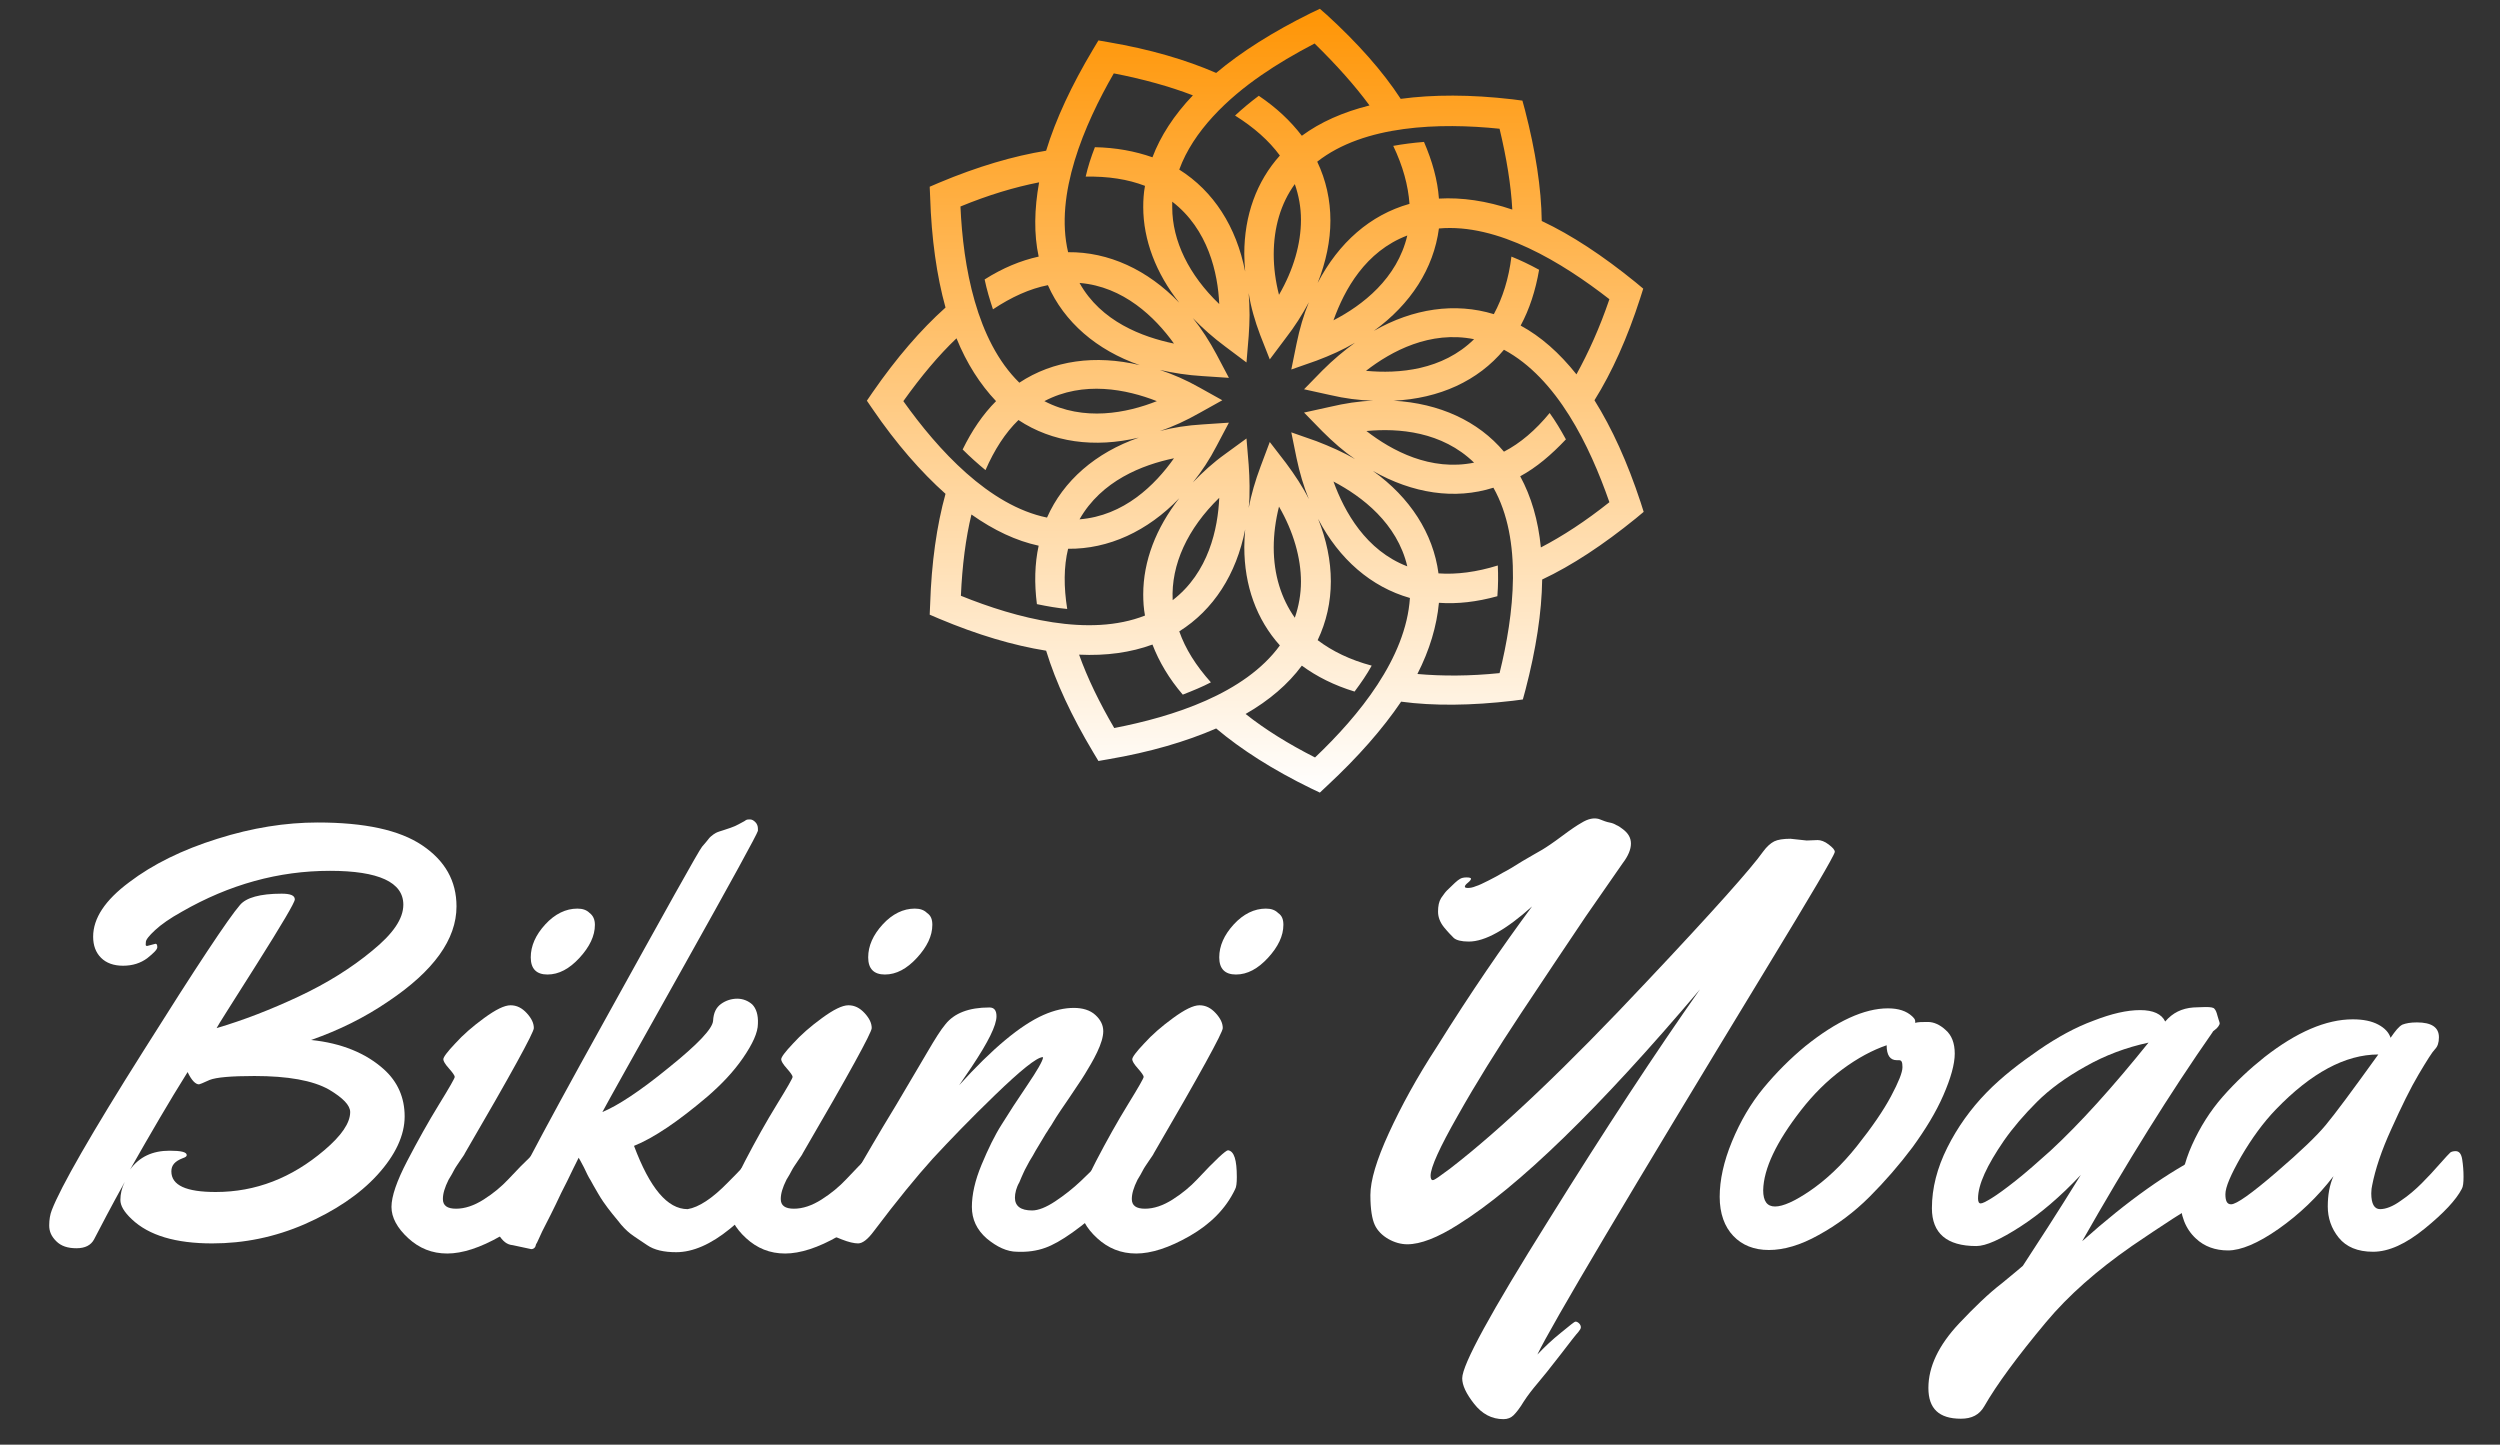 <?xml version="1.0" encoding="utf-8"?>
<!-- Generator: Adobe Illustrator 23.0.1, SVG Export Plug-In . SVG Version: 6.00 Build 0)  -->
<svg version="1.1" id="Layer_1" xmlns="http://www.w3.org/2000/svg" xmlns:xlink="http://www.w3.org/1999/xlink" x="0px" y="0px"
	 viewBox="0 0 569 328.8" style="enable-background:new 0 0 569 328.8;" xml:space="preserve">
<rect x="0" y="0" width="569" height="328.8" fill="#333333" stroke="none"/>
<style type="text/css">
	.st0{fill:url(#SVGID_1_);}
	.st1{fill:#FFFFFF;}
</style>
<linearGradient id="SVGID_1_" gradientUnits="userSpaceOnUse" x1="818.243" y1="284.178" x2="996.734" y2="284.178" gradientTransform="matrix(-5.799276e-04 -1 1 -5.799276e-04 2.142 998.907)">
	<stop  offset="0" style="stop-color:#FFFFFF"/>
	<stop  offset="1" style="stop-color:#FF9505"/>
</linearGradient>
<path class="st0" d="M298.3,3c-8.5,4.2-15.8,8.8-21.5,13.6c-6.9-3-15.1-5.4-24.5-7l-2.3-0.4l-1.2,2c-4.9,8.2-8.5,15.9-10.7,23.1
	c-7.4,1.2-15.6,3.6-24.4,7.3l-2.1,0.9l0.1,2.3c0.3,9.5,1.5,18,3.5,25.2c-5.6,5-11.2,11.5-16.6,19.3l-1.3,1.9l1.3,1.9
	c5.4,7.9,11,14.3,16.6,19.3c-2,7.2-3.2,15.7-3.5,25.2l-0.1,2.3l2.1,0.9c8.8,3.7,16.9,6.1,24.4,7.3c2.2,7.2,5.8,14.9,10.7,23.1l1.2,2
	l2.3-0.4c9.4-1.6,17.6-4,24.5-7c5.7,4.8,12.9,9.4,21.5,13.6l2.1,1l1.7-1.6c7-6.5,12.6-12.9,16.8-19.1c7.4,1,16,0.9,25.4-0.2l2.3-0.3
	l0.6-2.2c2.4-9.2,3.7-17.6,3.8-25.1l0,0l0,0c6.8-3.2,13.9-7.9,21.3-13.9l1.8-1.5l-0.7-2.2c-3-9.1-6.5-16.8-10.5-23.2
	c4-6.4,7.5-14.2,10.4-23.2l0.7-2.2l-1.8-1.5c-7.4-6-14.5-10.7-21.3-13.9c-0.1-7.5-1.4-15.9-3.8-25.2l-0.6-2.2l-2.3-0.3
	c-9.5-1.1-18-1.1-25.4-0.1c-4.1-6.3-9.8-12.7-16.8-19.1L300.4,2L298.3,3z M253.5,16.7c6.7,1.3,12.8,3,18,5
	c-4.3,4.5-7.4,9.3-9.2,14.1c-4-1.4-8.3-2.2-13.1-2.3c-0.9,2.3-1.6,4.5-2.1,6.7c5.1-0.1,9.6,0.6,13.5,2.1c-0.3,1.6-0.4,3.2-0.4,4.8
	c0,7.5,2.9,15.1,8.2,21.8c-7.2-7.5-16.1-11.6-25.3-11.5C240,44.3,246.7,28.5,253.5,16.7z M286.8,76.2l2.2,5.6l3.6-4.8
	c2.1-2.7,3.8-5.4,5.3-8.2c-1.2,2.9-2.1,6-2.8,9.4l-1.2,5.9l5.7-2c3.2-1.2,6.1-2.5,8.8-4.1c-2.5,1.8-5,3.9-7.4,6.3l-4.2,4.3l5.9,1.3
	c3.4,0.8,6.6,1.2,9.8,1.3c-3.2,0.1-6.4,0.6-9.8,1.4l-5.9,1.3l4.2,4.3c2.4,2.4,4.8,4.5,7.4,6.3c-2.7-1.6-5.7-2.9-8.8-4.1l-5.7-2
	l1.2,5.9c0.7,3.3,1.6,6.4,2.8,9.3c-1.4-2.8-3.2-5.5-5.2-8.2l-3.7-4.8l-2.1,5.6c-1.2,3.2-2.1,6.3-2.7,9.4c0.2-1.6,0.2-3.3,0.2-5
	c0-1.6-0.1-3.2-0.2-4.8l-0.5-6l-4.8,3.5c-2.8,2-5.2,4.2-7.4,6.5c2-2.5,3.8-5.2,5.4-8.3l2.8-5.3l-6,0.4c-3.4,0.2-6.7,0.7-9.7,1.5
	c3-1,6-2.4,9-4.1l5.2-2.9l-5.2-2.9c-3-1.7-6-3-9-4c3.1,0.7,6.3,1.2,9.7,1.4l6,0.4l-2.8-5.3c-1.6-3-3.4-5.8-5.4-8.3
	c2.2,2.3,4.7,4.5,7.4,6.5l4.8,3.6l0.5-6c0.1-1.6,0.2-3.2,0.2-4.8c0-1.7-0.1-3.4-0.2-5C284.7,69.9,285.6,73,286.8,76.2z M289.9,57.9
	c0-6.1,1.6-11.6,4.8-16c0.9,2.6,1.4,5.3,1.4,8.1c0,5.5-1.7,11.4-5,17.1C290.3,64,289.9,60.9,289.9,57.9z M320.3,53.6
	c-2.3,9.8-10.2,15.9-16.8,19.3C306,65.9,310.8,57.2,320.3,53.6z M335.5,77.2c-7.2,7.1-17.2,7.9-24.6,7.2
	C316.7,79.9,325.5,75.2,335.5,77.2z M335.5,105.3c-9.9,2-18.7-2.7-24.5-7.2C318.3,97.4,328.2,98.2,335.5,105.3z M303.5,109.6
	c6.5,3.4,14.5,9.5,16.8,19.3C310.9,125.3,306,116.5,303.5,109.6z M291.1,115.3c3.3,5.7,5,11.7,5,17.1c0,2.8-0.5,5.6-1.4,8.2
	c-3.1-4.4-4.8-9.8-4.8-16C289.9,121.6,290.3,118.5,291.1,115.3z M266.9,136.6c-0.4-8.1,3.4-16.3,10.6-23.3
	C277.2,120.3,275.1,130.3,266.9,136.6z M245.7,118.2c5-8.8,14.3-12.4,21.5-13.9C262.9,110.4,255.8,117.4,245.7,118.2z M237.7,91.3
	c8.9-4.7,18.7-2.7,25.6,0C256.5,94,246.7,96,237.7,91.3z M267.2,78.2c-7.2-1.5-16.6-5-21.5-13.8C255.7,65.2,262.9,72.2,267.2,78.2z
	 M277.5,69.2c-6.9-6.6-10.7-14.4-10.7-22c0-0.4,0-0.9,0-1.3C275,52.2,277.2,62.2,277.5,69.2z M218.6,47c6.3-2.6,12.3-4.4,17.9-5.5
	c-1.1,6.1-1.2,11.8-0.1,16.9c-4.1,0.9-8.2,2.6-12.3,5.2c0.5,2.4,1.2,4.7,1.9,6.8c4.2-2.8,8.4-4.7,12.5-5.5
	c3.7,8.4,11.1,14.8,20.9,18.2c-10.1-2.4-19.7-1.1-27.4,4C222.2,77.5,219.2,60.6,218.6,47z M205.6,91.3c4-5.6,8-10.4,12.1-14.3
	c2.3,5.7,5.4,10.5,9,14.3c-3,3-5.5,6.7-7.6,11c1.7,1.7,3.5,3.3,5.2,4.7c2-4.6,4.5-8.5,7.5-11.4c7.7,5.1,17.3,6.4,27.4,4
	c-9.8,3.4-17.2,9.8-20.9,18.2C225.1,115.1,213.5,102.4,205.6,91.3z M218.7,135.6c0.3-6.9,1.1-13.1,2.4-18.5c5.1,3.6,10.2,6,15.3,7.1
	c-0.9,4.1-1,8.6-0.4,13.3c2.4,0.5,4.7,0.9,6.9,1.1c-0.8-5-0.8-9.6,0.2-13.7c9.2,0.1,18.1-4,25.3-11.5c-5.3,6.8-8.2,14.3-8.2,21.9
	c0,1.6,0.1,3.2,0.4,4.8C247.9,145.1,231.3,140.7,218.7,135.6z M245.6,149c6.2,0.3,11.8-0.5,16.7-2.3c1.5,3.9,3.8,7.8,6.9,11.4
	c2.3-0.9,4.5-1.8,6.4-2.8c-3.4-3.8-5.8-7.6-7.2-11.6c7.8-4.9,13-13,15-23.2c-0.1,1.4-0.2,2.7-0.2,4c0,8.8,2.8,16.5,8.1,22.4
	c-8,11-24.3,16.2-37.7,18.8C250.2,159.9,247.5,154.3,245.6,149z M299.3,172.4c-6.1-3.1-11.4-6.4-15.8-9.9c5.4-3.1,9.7-6.8,12.8-11
	c3.4,2.5,7.4,4.5,12,5.9c1.5-2,2.8-3.9,3.9-5.9c-4.9-1.3-9-3.3-12.3-5.8c2-4.2,3-8.7,3-13.4c0-4.7-1-9.5-2.9-14.2
	c4.8,9.2,12.1,15.5,20.9,18C320,149.8,309.3,162.9,299.3,172.4z M341.3,153.2c-6.8,0.7-13.1,0.7-18.7,0.2c2.8-5.5,4.4-10.9,4.9-16.2
	c4.2,0.3,8.6-0.2,13.3-1.5c0.2-2.5,0.2-4.8,0.1-7c-4.8,1.5-9.4,2.1-13.5,1.8c-1.2-9.1-6.5-17.3-14.9-23.3c9,5.1,18.6,6.6,27.4,3.8
	C346.6,122.9,344.6,139.9,341.3,153.2z M366.3,114.3c-5.4,4.3-10.6,7.7-15.6,10.3c-0.6-6.2-2.2-11.6-4.7-16.2
	c3.7-2,7.1-4.9,10.4-8.4c-1.2-2.2-2.4-4.2-3.7-6c-3.2,3.9-6.7,6.9-10.4,8.8c-5.9-7-14.7-11-25.1-11.6c10.4-0.5,19.2-4.5,25.1-11.6
	C354.4,86.1,361.8,101.4,366.3,114.3z M366.3,68.1c-2.2,6.5-4.8,12.2-7.5,17.1c-3.9-4.9-8.1-8.6-12.7-11.1c2-3.7,3.4-8,4.2-12.7
	c-2.2-1.2-4.3-2.2-6.3-3c-0.6,5-2,9.4-4,13.1c-8.8-2.7-18.4-1.3-27.3,3.8c8.4-6.1,13.6-14.2,14.8-23.3
	C340.9,50.8,355.5,59.7,366.3,68.1z M341.3,29.3c1.6,6.7,2.6,12.8,2.9,18.4c-5.9-2-11.5-2.8-16.7-2.5c-0.3-4.2-1.5-8.5-3.4-12.9
	c-2.5,0.2-4.8,0.5-7,0.9c2.2,4.6,3.4,9,3.7,13.2c-8.9,2.5-16.1,8.8-20.9,18c1.9-4.8,2.9-9.6,2.9-14.2c0-4.7-1-9.2-3-13.4
	C310.5,28.4,327.7,27.9,341.3,29.3z M311.7,24c-6,1.5-11.2,3.8-15.4,6.9c-2.6-3.4-5.8-6.4-9.8-9.1c-2,1.5-3.8,3-5.4,4.5
	c4.3,2.7,7.7,5.7,10.2,9.1c-5.3,5.9-8.1,13.6-8.1,22.4c0,1.3,0.1,2.7,0.2,4c-2-10.2-7.2-18.3-15-23.2c3.2-8.8,11-16.2,18.7-21.5
	c3.6-2.5,7.7-4.9,12.1-7.2C304.2,14.8,308.4,19.5,311.7,24z"/>
<g>
	<path class="st1" d="M33.5,215.3l1.9-0.5c0.3,0,0.4,0.3,0.4,0.8c0,0.5-0.8,1.3-2.3,2.5c-1.5,1.1-3.3,1.7-5.5,1.7
		c-2.1,0-3.8-0.6-5-1.8c-1.2-1.2-1.8-2.8-1.8-4.8c0-4.2,2.7-8.3,8.2-12.4c5.4-4.1,12.1-7.4,20.1-9.9c7.9-2.5,15.5-3.7,22.8-3.7
		c10.7,0,18.6,1.7,23.8,5.2c5.2,3.5,7.8,8.1,7.8,13.9c0,7.5-5.2,14.7-15.5,21.6c-5.4,3.7-11.3,6.6-17.6,8.8c6.9,0.7,12.5,3,16.6,6.7
		c3.1,2.8,4.7,6.4,4.7,10.7s-2.1,8.8-6.2,13.3c-4.1,4.5-9.7,8.2-16.5,11.2c-6.9,3-13.9,4.4-21.1,4.4c-8.3,0-14.4-1.8-18.3-5.5
		c-1.8-1.7-2.6-3.1-2.6-4.4c0-1.3,0.3-2.7,1-4.1c-3.2,5.8-5.5,10.2-7,13.1c-0.7,1.3-2,2-4,2c-2,0-3.5-0.5-4.6-1.6
		c-1.1-1.1-1.6-2.2-1.6-3.6c0-1.3,0.2-2.5,0.6-3.5c2-5.2,8.9-17.3,20.9-36.3c12-19.1,19.3-30.1,21.9-33.1c1.4-1.7,4.6-2.6,9.5-2.6
		c2,0,3,0.4,3,1.3c0,0.7-2.9,5.6-8.7,14.8c-5.8,9.2-8.9,14-9.1,14.5c6.1-1.8,12.3-4.2,18.7-7.2c6.4-3,12-6.5,16.7-10.4
		c4.8-3.9,7.1-7.3,7.1-10.5c0-5.1-5.6-7.7-16.7-7.7c-11.7,0-22.9,3.1-33.7,9.3c-2.7,1.5-4.7,2.9-6.1,4.2c-1.4,1.3-2.1,2.2-2.1,2.7
		S33,215.3,33.5,215.3z M45.3,246.8c-0.8,0-1.7-0.9-2.6-2.8c-4.2,6.7-8.5,14.1-13.1,22.2c2.1-2.9,5.1-4.3,9-4.3c2.6,0,3.9,0.3,3.9,1
		c0,0.3-0.3,0.5-0.9,0.7c-1.8,0.7-2.6,1.6-2.6,3c0,3.2,3.4,4.7,10.1,4.7c9.1,0,17.3-3.2,24.7-9.5c3.9-3.3,5.9-6.2,5.9-8.7
		c0-1.5-1.6-3.2-4.8-5.1c-3.7-2.1-9.4-3.1-17-3.1c-5.3,0-8.7,0.3-10.2,0.9C46.2,246.5,45.4,246.8,45.3,246.8z"/>
	<path class="st1" d="M124.7,267.9c0,1.3-0.1,2.3-0.4,2.8c-2.1,4.4-5.6,7.9-10.3,10.6c-4.7,2.7-8.8,4-12.2,4c-3.5,0-6.4-1.2-8.9-3.5
		c-2.5-2.3-3.8-4.7-3.8-7.1c0-2.4,1.2-5.9,3.6-10.5c2.4-4.6,4.8-8.9,7.2-12.8c2.4-3.9,3.6-6,3.6-6.3s-0.5-1-1.3-1.9
		c-0.9-1-1.3-1.7-1.3-2.1c0-0.5,0.9-1.7,2.7-3.6c1.8-2,4-3.9,6.6-5.8c2.6-1.9,4.6-2.9,6-2.9s2.6,0.6,3.7,1.8
		c1.1,1.2,1.6,2.3,1.6,3.4c0,1-5.2,10.5-15.7,28.5c-0.1,0.3-0.5,0.8-1.1,1.7c-0.6,0.9-1.1,1.6-1.4,2.2s-0.7,1.3-1.2,2.1
		c-0.9,1.8-1.3,3.2-1.3,4.4c0,1.5,1,2.2,3,2.2c2,0,4.1-0.7,6.3-2.1s4-2.9,5.6-4.6c4.1-4.4,6.5-6.6,7-6.6
		C124.2,262,124.7,264,124.7,267.9z M135.4,210.5c0,2.5-1.2,5-3.5,7.5c-2.3,2.5-4.7,3.8-7.3,3.8c-2.5,0-3.8-1.3-3.8-3.9
		c0-2.6,1.1-5.1,3.3-7.5c2.2-2.4,4.7-3.6,7.3-3.6c1.2,0,2.1,0.3,2.8,1C135,208.4,135.4,209.3,135.4,210.5z"/>
	<path class="st1" d="M120.9,284.3l-4.2-0.9c-1.3-0.1-2.3-0.9-3.2-2.4c-0.2-0.4-0.4-0.6-0.4-0.7c-0.1-0.1-0.1-0.2-0.1-0.3
		c0-0.1,0-0.3,0.1-0.6c0.1-0.2,0.2-0.6,0.4-1c0.2-0.4,0.3-0.8,0.5-1.3c0.9-3.1,8.6-17.8,23.1-43.9c14.5-26.2,22-39.7,22.7-40.5
		c0.7-0.8,1.2-1.4,1.5-1.8c0.3-0.4,0.7-0.7,1.1-1c0.4-0.3,0.7-0.4,0.9-0.5c0.2-0.1,0.6-0.2,1.2-0.4c0.6-0.2,1.2-0.4,1.8-0.6
		c0.6-0.2,1.3-0.5,2-0.9c0.7-0.4,1.2-0.6,1.4-0.8c0.3-0.2,0.6-0.2,1-0.2c0.4,0,0.8,0.2,1.2,0.6c0.4,0.4,0.6,0.9,0.6,1.5v0.5
		c-0.2,0.8-5.9,11.2-17.1,31.2c-11.2,20-17.3,30.9-18.3,32.8c3.4-1.4,8.5-4.7,15.1-10.1c6.7-5.4,10-8.9,10.1-10.7
		c0.1-1.8,0.7-3,1.8-3.8c1.1-0.8,2.4-1.2,3.7-1.2c1.3,0,2.5,0.5,3.4,1.3c0.9,0.9,1.4,2.4,1.3,4.4c0,2-1.2,4.6-3.4,7.8s-4.9,6-8,8.7
		c-6.7,5.7-12.3,9.5-16.8,11.3c3.6,9.6,7.6,14.4,12.2,14.4c2.5-0.4,5.6-2.4,9.2-6.1c1.4-1.4,2.7-2.7,3.9-4.1c1.3-1.4,2-2.2,2.3-2.5
		c0.3-0.3,0.7-0.4,1.2-0.4c0.8,0,1.3,0.6,1.5,1.9c0.2,1.3,0.3,2.6,0.3,3.9c0,1.4-0.1,2.3-0.4,2.8c-1.3,2.5-4.1,5.5-8.4,9
		c-4.3,3.5-8.4,5.3-12.2,5.3c-2.8,0-5-0.5-6.6-1.6c-1.6-1.1-2.9-1.9-3.8-2.6c-0.9-0.7-1.9-1.7-2.8-2.9c-1-1.2-1.8-2.2-2.4-3
		c-0.6-0.8-1.4-1.9-2.2-3.3c-0.8-1.4-1.4-2.4-1.7-3c-0.4-0.6-0.9-1.6-1.5-2.9c-0.7-1.3-1.1-2.1-1.2-2.2c-0.8,1.6-1.7,3.4-2.6,5.3
		c-1,1.9-1.8,3.6-2.6,5.3c-0.8,1.6-1.5,3.1-2.2,4.4c-0.7,1.3-1.2,2.4-1.6,3.3c-0.4,0.9-0.6,1.3-0.7,1.4
		C121.9,283.9,121.5,284.3,120.9,284.3z"/>
	<path class="st1" d="M201.6,267.9c0,1.3-0.1,2.3-0.4,2.8c-2.1,4.4-5.6,7.9-10.3,10.6c-4.7,2.7-8.8,4-12.2,4c-3.5,0-6.4-1.2-8.9-3.5
		c-2.5-2.3-3.8-4.7-3.8-7.1c0-2.4,1.2-5.9,3.6-10.5c2.4-4.6,4.8-8.9,7.2-12.8c2.4-3.9,3.6-6,3.6-6.3s-0.5-1-1.3-1.9
		c-0.9-1-1.3-1.7-1.3-2.1c0-0.5,0.9-1.7,2.7-3.6c1.8-2,4-3.9,6.6-5.8c2.6-1.9,4.6-2.9,6-2.9s2.6,0.6,3.7,1.8
		c1.1,1.2,1.6,2.3,1.6,3.4c0,1-5.2,10.5-15.7,28.5c-0.1,0.3-0.5,0.8-1.1,1.7c-0.6,0.9-1.1,1.6-1.4,2.2s-0.7,1.3-1.2,2.1
		c-0.9,1.8-1.3,3.2-1.3,4.4c0,1.5,1,2.2,3,2.2c2,0,4.1-0.7,6.3-2.1s4-2.9,5.6-4.6c4.1-4.4,6.5-6.6,7-6.6
		C201,262,201.6,264,201.6,267.9z M212.2,210.5c0,2.5-1.2,5-3.5,7.5c-2.3,2.5-4.7,3.8-7.3,3.8c-2.5,0-3.8-1.3-3.8-3.9
		c0-2.6,1.1-5.1,3.3-7.5c2.2-2.4,4.7-3.6,7.3-3.6c1.2,0,2.1,0.3,2.8,1C211.9,208.4,212.2,209.3,212.2,210.5z"/>
	<path class="st1" d="M231,272.6c0,1.9,1.3,2.9,3.9,2.9c1.4,0,3.2-0.7,5.3-2.1c2.1-1.4,4-2.9,5.8-4.6c4.6-4.5,7.1-6.8,7.8-6.8
		c1.1,0,1.7,1.6,1.7,4.9s-1,5.5-3.1,6.8c-6.3,5.7-11.1,9.1-14.5,10.3c-1.9,0.7-4.1,1-6.4,0.9c-2.3,0-4.6-1.1-6.9-3
		c-2.3-2-3.4-4.4-3.4-7.2c0-2.8,0.7-6,2.2-9.6c1.5-3.6,3-6.7,4.6-9.2c1.6-2.6,3.5-5.5,5.8-8.9c2.3-3.4,3.5-5.5,3.6-6.3l-0.1-0.1
		c-1.4,0.1-5,3-10.8,8.6s-10.4,10.4-14.2,14.5c-3.7,4.1-8.2,9.6-13.4,16.5c-1.4,1.9-2.6,2.8-3.6,2.8c-0.9,0-2.2-0.3-3.7-0.9
		c-1.6-0.6-2.5-1-2.9-1.3c-0.4-0.3-0.5-0.7-0.5-1.2s0.2-1.2,0.5-1.9c0.3-0.8,0.6-1.4,0.9-1.9c0.3-0.5,0.8-1.3,1.4-2.3
		c0.7-1.1,2-3.3,3.9-6.7c2-3.4,4.9-8.5,9-15.2c4-6.8,6.4-10.8,7.2-12.2c1.7-2.9,3-5,4.1-6.3c2-2.5,5.3-3.8,10-3.8
		c1.1,0,1.6,0.7,1.6,2c0,2.1-1.9,5.9-5.7,11.6l-2.8,4.1c7.6-8.4,14-13.7,19.2-16c2.5-1.1,4.8-1.6,6.9-1.6c2,0,3.7,0.5,4.9,1.6
		c1.2,1.1,1.8,2.3,1.8,3.7c0,1.3-0.5,2.9-1.4,4.8c-0.9,1.9-1.9,3.5-2.8,5c-0.9,1.5-2.2,3.3-3.7,5.6c-1.5,2.2-2.4,3.5-2.5,3.7
		c-0.1,0.2-0.5,0.7-1,1.6c-0.5,0.9-1,1.5-1.2,1.9c-0.3,0.4-0.7,1.1-1.3,2.1c-0.6,1-1.1,1.8-1.5,2.5c-0.4,0.7-0.8,1.5-1.4,2.4
		c-0.5,1-1,1.8-1.3,2.5c-0.3,0.7-0.7,1.5-1,2.3C231.3,270.3,231,271.6,231,272.6z"/>
	<path class="st1" d="M281.5,267.9c0,1.3-0.1,2.3-0.4,2.8c-2.1,4.4-5.6,7.9-10.3,10.6c-4.7,2.7-8.8,4-12.2,4c-3.5,0-6.4-1.2-8.9-3.5
		c-2.5-2.3-3.8-4.7-3.8-7.1c0-2.4,1.2-5.9,3.6-10.5c2.4-4.6,4.8-8.9,7.2-12.8c2.4-3.9,3.6-6,3.6-6.3s-0.5-1-1.3-1.9
		c-0.9-1-1.3-1.7-1.3-2.1c0-0.5,0.9-1.7,2.7-3.6c1.8-2,4-3.9,6.6-5.8c2.6-1.9,4.6-2.9,6-2.9s2.6,0.6,3.7,1.8
		c1.1,1.2,1.6,2.3,1.6,3.4c0,1-5.2,10.5-15.7,28.5c-0.1,0.3-0.5,0.8-1.1,1.7c-0.6,0.9-1.1,1.6-1.4,2.2s-0.7,1.3-1.2,2.1
		c-0.9,1.8-1.3,3.2-1.3,4.4c0,1.5,1,2.2,3,2.2c2,0,4.1-0.7,6.3-2.1s4-2.9,5.6-4.6c4.1-4.4,6.5-6.6,7-6.6
		C280.9,262,281.5,264,281.5,267.9z M292.1,210.5c0,2.5-1.2,5-3.5,7.5c-2.3,2.5-4.7,3.8-7.3,3.8c-2.5,0-3.8-1.3-3.8-3.9
		c0-2.6,1.1-5.1,3.3-7.5c2.2-2.4,4.7-3.6,7.3-3.6c1.2,0,2.1,0.3,2.8,1C291.8,208.4,292.1,209.3,292.1,210.5z"/>
	<path class="st1" d="M411.2,191.3l2.5-0.1c0.7,0,1.6,0.3,2.5,1s1.4,1.2,1.4,1.7c-0.2,1-5.4,9.8-15.5,26.4c-31.6,52-49,81.3-52.2,88
		c1.6-1.7,3.4-3.4,5.4-5c2-1.6,3-2.5,3.3-2.5c0.2,0,0.5,0.1,0.8,0.4c0.3,0.3,0.4,0.6,0.4,0.9c0,0.3-0.2,0.6-0.6,1.1
		c-0.4,0.4-1.8,2.2-4.1,5.2c-2.3,3-4.1,5.2-5.2,6.5c-1.1,1.3-2.2,2.7-3.1,4.1c-0.9,1.5-1.7,2.5-2.3,3.1c-0.6,0.6-1.4,0.9-2.3,0.9
		c-2.7,0-4.9-1.2-6.7-3.5c-1.8-2.3-2.7-4.2-2.7-5.8c0-3.1,6.5-15,19.6-35.9c13-20.9,24.5-38.4,34.5-52.6c-23,27.2-41.4,45-55,53.5
		c-4.7,3-8.6,4.5-11.6,4.5c-1.4,0-2.9-0.4-4.3-1.2c-1.4-0.8-2.5-1.9-3.1-3.2c-0.6-1.3-1-3.5-1-6.8c0-3.3,1.4-8,4.2-14.1
		c2.8-6.1,6.4-12.7,10.9-19.6c7.8-12.5,15.1-23.1,21.7-32c-5.9,5.3-10.7,8-14.4,8c-1.7,0-2.8-0.3-3.4-0.8c-0.5-0.5-1.3-1.3-2.2-2.4
		c-0.9-1.1-1.4-2.3-1.4-3.6c0-1.3,0.2-2.3,0.7-3.1c0.5-0.7,0.9-1.3,1.3-1.7c1.5-1.5,2.5-2.4,2.9-2.6c0.4-0.3,1-0.4,1.6-0.4
		c0.6,0,1,0.1,1,0.3s-0.2,0.5-0.7,0.9s-0.7,0.7-0.7,0.9c0,0.2,0.2,0.3,0.7,0.3c0.5,0,1.1-0.1,1.8-0.4c0.7-0.2,1.7-0.7,2.9-1.3
		c1.2-0.6,2.3-1.2,3.3-1.8c1-0.5,2.5-1.4,4.4-2.6c2-1.2,3.5-2,4.5-2.6c1-0.6,2.5-1.6,4.5-3.1c2-1.5,3.5-2.5,4.4-3
		c1.6-1,2.9-1.2,4-0.9c1,0.4,1.8,0.7,2.4,0.8c0.6,0.1,1.1,0.3,1.6,0.6c0.5,0.2,0.9,0.5,1.3,0.8c1.4,1,2,2.1,2,3.4
		c0,1.3-0.6,2.8-1.9,4.5c-1.2,1.7-4,5.8-8.4,12.1c-4.3,6.4-9.2,13.7-14.7,22c-5.5,8.3-10.3,16-14.4,23.3c-4.1,7.2-6.2,11.8-6.2,13.7
		c0,0.7,0.2,1,0.5,1c0.4,0,1.6-0.9,3.9-2.6c11.8-9.1,26.7-23.3,44.9-42.7c15-15.9,23.8-25.8,26.4-29.5c0.8-1.1,1.7-1.9,2.5-2.3
		c0.8-0.4,2.1-0.6,3.7-0.6L411.2,191.3z"/>
	<path class="st1" d="M438.8,232.6c1.3,0,2.7,0.6,4,1.8c1.4,1.2,2.1,3,2.1,5.4c0,2.4-0.9,5.6-2.6,9.5c-1.7,3.9-4.1,7.8-7,11.8
		c-3,4-6.3,7.8-9.8,11.3s-7.4,6.4-11.6,8.7c-4.1,2.3-7.9,3.4-11.3,3.4s-6.1-1.1-8.1-3.2c-2-2.1-3.1-5.1-3.1-8.9
		c0-3.8,0.9-8,2.8-12.6c1.9-4.6,4.3-8.7,7.2-12.2c2.9-3.5,6.1-6.7,9.5-9.5c7.1-5.7,13.4-8.6,18.8-8.6c2.4,0,4.2,0.6,5.5,1.8
		c0.4,0.4,0.7,0.7,0.7,1.1v0.4C436.6,232.6,437.5,232.6,438.8,232.6z M432.2,241.3h-0.5c-1.5,0-2.3-1.1-2.3-3.4
		c-3.2,1.1-6.6,2.9-10.1,5.5c-3.5,2.6-6.6,5.7-9.4,9.3c-5.6,7.2-8.5,13.3-8.6,18.2c0,2.5,0.9,3.7,2.7,3.7c1.8,0,4.5-1.2,8-3.6
		s7.1-5.7,10.6-10.1c3.5-4.4,6.1-8.2,7.8-11.4s2.6-5.4,2.6-6.6S432.8,241.3,432.2,241.3z"/>
	<path class="st1" d="M464,239c4.2-2.9,8.4-5.2,12.5-6.7c4.1-1.6,7.6-2.4,10.6-2.4s4.9,0.9,5.7,2.6c1.7-2,3.8-3,6.4-3.2
		c0.7,0,1.7-0.1,2.8-0.1c1.1,0,1.8,0.1,2,0.4c0.3,0.3,0.5,0.8,0.7,1.6s0.4,1.2,0.4,1.3c0,0.1,0.1,0.2,0.1,0.4s-0.1,0.4-0.3,0.7
		c-0.2,0.3-0.5,0.6-0.8,0.8s-0.5,0.4-0.5,0.5c-9.7,13.9-19.6,29.8-29.7,47.6c10.4-9.3,19.8-15.9,28-19.9c0.5-0.3,1-0.4,1.5-0.4
		c0.7,0,1.2,0.5,1.4,1.3c0.2,0.9,0.3,2.2,0.3,3.8c0,1.7-0.1,2.7-0.3,3.1c-0.2,0.4-1.2,1.2-3.1,2.4c-1.8,1.2-4.2,2.7-7.2,4.6
		c-2.9,1.9-6.1,4-9.3,6.2c-7.9,5.5-14.4,11.2-19.5,17.3c-6.6,7.9-11.3,14.3-14.1,19.2c-1.1,1.9-2.8,2.8-5.3,2.8c-5,0-7.4-2.3-7.4-7
		c0-4.8,2.3-9.7,7-14.7c3.5-3.7,6.7-6.8,9.7-9.1c2.9-2.4,4.5-3.7,4.8-4c3.2-4.9,7.7-11.8,13.2-20.7c-4.7,5-9.3,8.9-13.8,11.8
		c-4.5,2.9-7.8,4.4-10,4.4c-6.7,0-10.1-2.9-10.1-8.6c0-4.6,1.2-9.2,3.5-13.8c2.3-4.6,5.3-8.8,8.9-12.5S459.8,241.9,464,239z
		 M489,237.3c-5.1,1.1-9.9,2.9-14.3,5.4c-4.5,2.5-8.2,5.2-11.1,8.1c-2.9,2.9-5.4,5.8-7.5,8.8c-3.9,5.7-5.9,10-5.9,13.2
		c0,0.7,0.2,1.1,0.6,1.1c0.4,0,1.2-0.4,2.5-1.2c1.3-0.8,3.1-2.1,5.5-4c2.4-1.9,5-4.2,7.9-6.8C473.4,255.7,480.8,247.5,489,237.3z"/>
	<path class="st1" d="M550.1,232.7c3.3,0,5,1.1,5,3.4c0,1.2-0.3,2.1-0.9,2.7c-0.6,0.6-1.8,2.5-3.7,5.7c-1.9,3.2-3.9,7.3-6.2,12.4
		c-2.3,5-3.7,9.3-4.4,12.9c-0.1,0.4-0.2,1.1-0.2,1.8c0,2.4,0.7,3.6,2,3.6s2.9-0.6,4.7-1.9c1.8-1.2,3.4-2.6,4.8-4s2.8-2.9,4.1-4.4
		c1.3-1.5,2.1-2.3,2.4-2.6c0.3-0.2,0.7-0.3,1.2-0.3c0.8,0,1.3,0.6,1.5,1.9c0.2,1.3,0.3,2.6,0.3,3.9c0,1.4-0.1,2.3-0.4,2.8
		c-1.3,2.5-4.1,5.5-8.4,9c-4.3,3.5-8.2,5.3-11.8,5.3c-3.5,0-6.1-1.1-7.8-3.2c-1.7-2.1-2.5-4.5-2.5-7.1c0-2.6,0.4-4.9,1.3-6.9
		c-3.6,4.7-7.8,8.7-12.5,12c-4.7,3.3-8.6,4.9-11.5,4.9s-5.4-0.9-7.3-2.7c-2.4-2.2-3.6-5.3-3.6-9.3c0-4,0.9-8,2.7-12
		c1.8-4,4.1-7.7,7-11s6.1-6.3,9.5-9c7.3-5.7,14-8.6,20.1-8.6c2.4,0,4.3,0.4,5.8,1.2c1.5,0.8,2.4,1.8,2.8,3c1.1-1.6,1.9-2.6,2.7-3
		C547.6,232.9,548.6,232.7,550.1,232.7z M541.3,240c-7.5,0-15.3,4.2-23.3,12.5c-2.9,3-5.5,6.6-7.9,10.7c-2.4,4.2-3.6,7-3.6,8.6
		s0.4,2.3,1.3,2.3c1.2,0,4.6-2.4,10.3-7.3c5.6-4.8,9.3-8.4,11.2-10.7C531.4,253.6,535.4,248.2,541.3,240z"/>
</g>
</svg>
